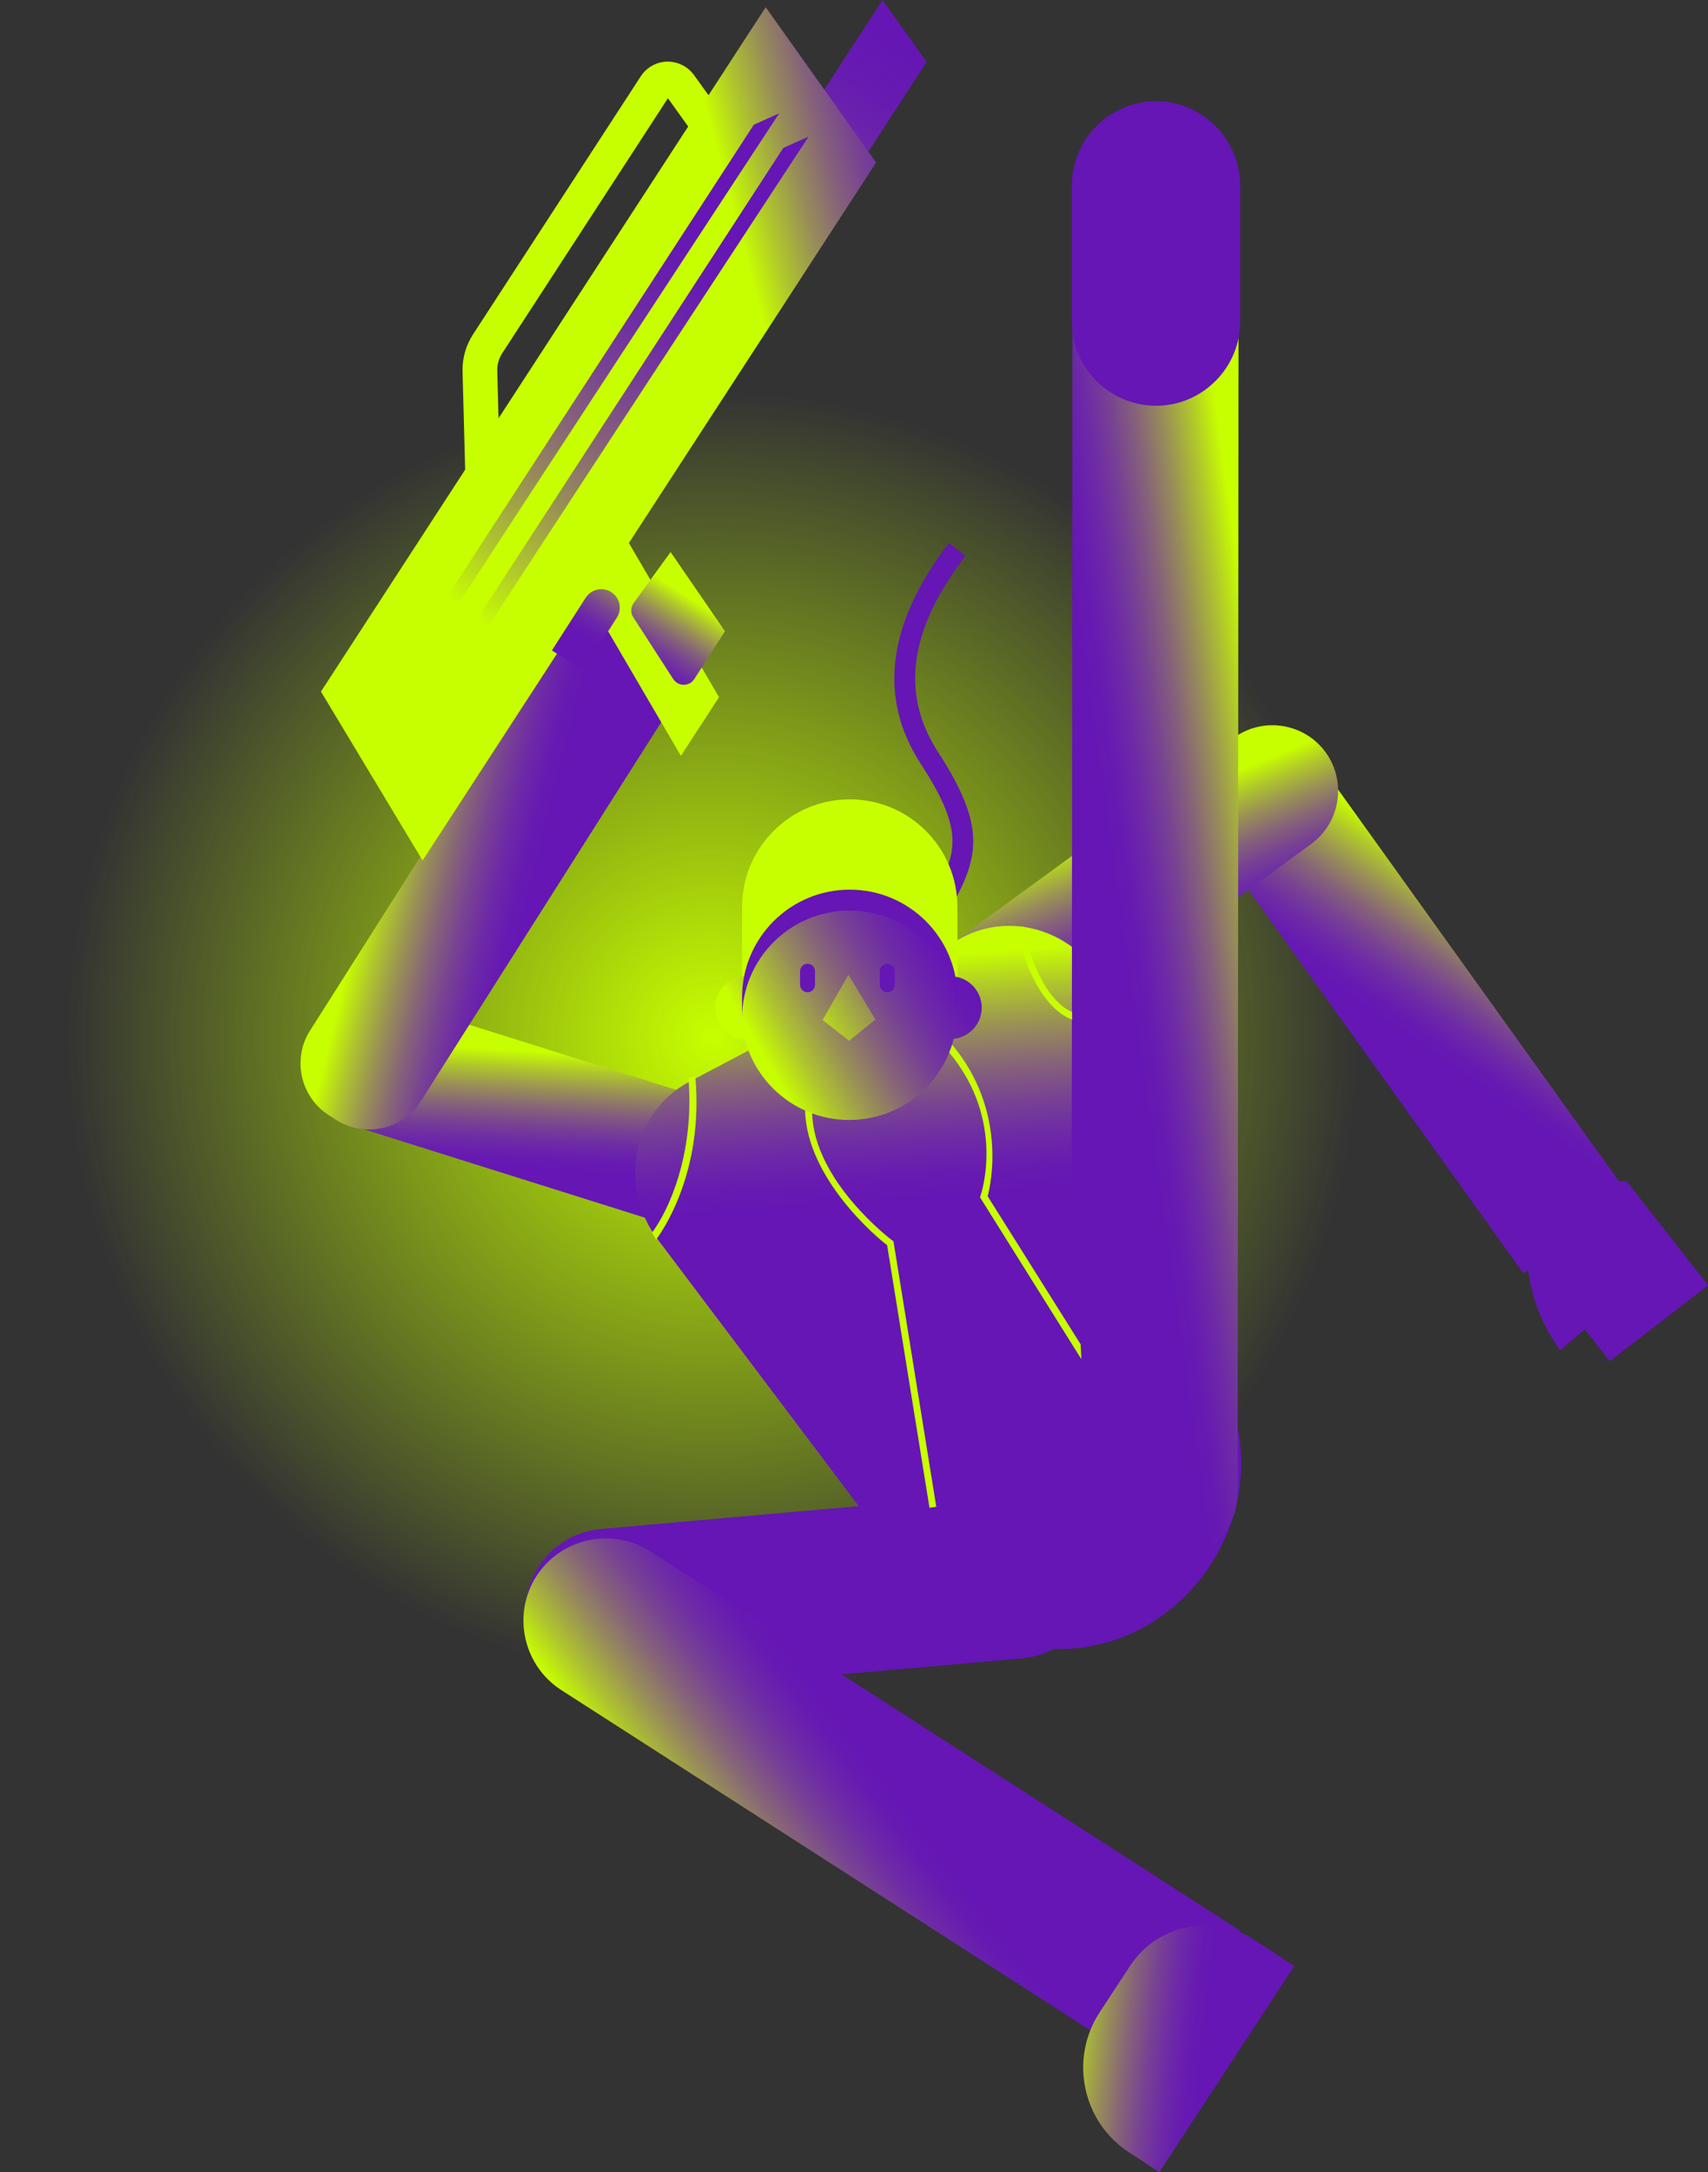 <?xml version="1.0" encoding="utf-8"?>
<!-- Generator: Adobe Illustrator 21.0.2, SVG Export Plug-In . SVG Version: 6.00 Build 0)  -->
<svg version="1.1" id="Layer_1" xmlns="http://www.w3.org/2000/svg" xmlns:xlink="http://www.w3.org/1999/xlink" x="0px" y="0px"
	 viewBox="0 0 198.77 252.78" enable-background="new 0 0 198.77 252.78" xml:space="preserve">
<rect x="0" y="0" width="198.77" height="252.78" fill="#333333" stroke="none"/>
<g>
	<radialGradient id="SVGID_1_" cx="82.945" cy="120.722" r="75.213" gradientUnits="userSpaceOnUse">
		<stop  offset="0" style="stop-color:#C8FF00"/>
		<stop  offset="1" style="stop-color:#C8FF00;stop-opacity:0"/>
	</radialGradient>
	<circle fill-rule="evenodd" clip-rule="evenodd" fill="url(#SVGID_1_)" cx="82.95" cy="120.72" r="82.95"/>
	
		<linearGradient id="SVGID_2_" gradientUnits="userSpaceOnUse" x1="1020.599" y1="-5378.523" x2="1021.218" y2="-5397.225" gradientTransform="matrix(-0.84 -0.542 0.542 -0.84 3945.251 -3860.362)">
		<stop  offset="0" style="stop-color:#C8FF00"/>
		<stop  offset="0.153" style="stop-color:#AFC52D"/>
		<stop  offset="0.313" style="stop-color:#999056"/>
		<stop  offset="0.47" style="stop-color:#866478"/>
		<stop  offset="0.62" style="stop-color:#784293"/>
		<stop  offset="0.762" style="stop-color:#6D2AA6"/>
		<stop  offset="0.892" style="stop-color:#671BB1"/>
		<stop  offset="1" style="stop-color:#6516B5"/>
	</linearGradient>
	<path fill-rule="evenodd" clip-rule="evenodd" fill="url(#SVGID_2_)" d="M189.64,139.18l-12.35,9l-36.61-51.06
		c-2.31-3.17-1.6-7.65,1.56-9.95l0.84-0.61c3.17-2.31,7.65-1.6,9.95,1.56L189.64,139.18z"/>
	
		<linearGradient id="SVGID_3_" gradientUnits="userSpaceOnUse" x1="-4345.024" y1="-5832.938" x2="-4361.524" y2="-5831.32" gradientTransform="matrix(-0.188 -1.014 1.126 -0.365 5875.98 -6437.204)">
		<stop  offset="0" style="stop-color:#C8FF00"/>
		<stop  offset="0.153" style="stop-color:#AFC52D"/>
		<stop  offset="0.313" style="stop-color:#999056"/>
		<stop  offset="0.47" style="stop-color:#866478"/>
		<stop  offset="0.62" style="stop-color:#784293"/>
		<stop  offset="0.762" style="stop-color:#6D2AA6"/>
		<stop  offset="0.892" style="stop-color:#671BB1"/>
		<stop  offset="1" style="stop-color:#6516B5"/>
	</linearGradient>
	<path fill-rule="evenodd" clip-rule="evenodd" fill="url(#SVGID_3_)" d="M99.37,127.59L99.37,127.59c-2.48-3.4-1.73-8.2,1.67-10.68
		l42.54-31.05c3.4-2.48,8.2-1.73,10.68,1.67v0c2.48,3.4,1.73,8.2-1.67,10.68l-42.54,31.05C106.66,131.74,101.85,130.98,99.37,127.59
		z"/>
	<linearGradient id="SVGID_4_" gradientUnits="userSpaceOnUse" x1="63.321" y1="122.386" x2="62.519" y2="136.28">
		<stop  offset="0" style="stop-color:#C8FF00"/>
		<stop  offset="0.153" style="stop-color:#AFC52D"/>
		<stop  offset="0.313" style="stop-color:#999056"/>
		<stop  offset="0.47" style="stop-color:#866478"/>
		<stop  offset="0.62" style="stop-color:#784293"/>
		<stop  offset="0.762" style="stop-color:#6D2AA6"/>
		<stop  offset="0.892" style="stop-color:#671BB1"/>
		<stop  offset="1" style="stop-color:#6516B5"/>
	</linearGradient>
	<path fill-rule="evenodd" clip-rule="evenodd" fill="url(#SVGID_4_)" d="M89.67,138.29L89.67,138.29c1.26-4.01-0.99-8.32-5-9.58
		l-38.99-12.27c-4.01-1.26-8.32,0.99-9.58,5l0,0c-1.26,4.01,0.99,8.32,5,9.58l38.99,12.27C84.1,144.55,88.41,142.3,89.67,138.29z"/>
	<linearGradient id="SVGID_5_" gradientUnits="userSpaceOnUse" x1="105.997" y1="111.362" x2="108.153" y2="139.664">
		<stop  offset="0" style="stop-color:#C8FF00"/>
		<stop  offset="0.153" style="stop-color:#AFC52D"/>
		<stop  offset="0.313" style="stop-color:#999056"/>
		<stop  offset="0.47" style="stop-color:#866478"/>
		<stop  offset="0.62" style="stop-color:#784293"/>
		<stop  offset="0.762" style="stop-color:#6D2AA6"/>
		<stop  offset="0.892" style="stop-color:#671BB1"/>
		<stop  offset="1" style="stop-color:#6516B5"/>
	</linearGradient>
	<path fill-rule="evenodd" clip-rule="evenodd" fill="url(#SVGID_5_)" d="M131.54,190.14L131.54,190.14
		c9.41-4.19,15.02-15.08,12.15-25.38l-14.17-47.64c-2.15-7.71-10.71-11.63-17.52-8.03L80.19,125.9c-6.54,3.46-8.28,12.19-3.64,18.34
		l29.26,38.82C111.93,191.19,122.6,194.12,131.54,190.14z"/>
	<path fill="#6516B5" d="M108.97,108.97l-2.16-1.11l2.43-4.72c2.21-4.29,2.67-6.94-2.1-14.28c-4.98-7.67-3.88-16.31,3.29-25.66
		l1.93,1.48c-6.56,8.57-7.6,16.05-3.18,22.86c5.16,7.95,4.86,11.58,2.22,16.71L108.97,108.97z"/>
	<path fill-rule="evenodd" clip-rule="evenodd" fill="#6516B5" d="M189.29,137.44l-9.4,0.4l-2.03,5.13l-0.06,0.63
		c-0.46,4.82,0.89,9.64,3.77,13.54v0l2.86-2.45l2.9,3.71l11.45-8.82L189.29,137.44z"/>
	
		<linearGradient id="SVGID_6_" gradientUnits="userSpaceOnUse" x1="149.426" y1="-28.272" x2="120.15" y2="-23.595" gradientTransform="matrix(1 -1.126554e-04 -1.126557e-04 1.13 -0.117 134.216)">
		<stop  offset="0" style="stop-color:#C8FF00"/>
		<stop  offset="0.102" style="stop-color:#AFC52D"/>
		<stop  offset="0.208" style="stop-color:#999056"/>
		<stop  offset="0.312" style="stop-color:#866478"/>
		<stop  offset="0.411" style="stop-color:#784293"/>
		<stop  offset="0.506" style="stop-color:#6D2AA6"/>
		<stop  offset="0.592" style="stop-color:#671BB1"/>
		<stop  offset="0.664" style="stop-color:#6516B5"/>
	</linearGradient>
	<path fill-rule="evenodd" clip-rule="evenodd" fill="url(#SVGID_6_)" d="M134.36,182.58L134.36,182.58c5.31,0,9.67-4.04,9.67-8.98
		l0.11-144.69l-19.33-0.02l-0.11,144.69C124.7,178.53,129.05,182.58,134.36,182.58z"/>
	<path fill-rule="evenodd" clip-rule="evenodd" fill="#6516B5" d="M127.71,182.5L127.71,182.5c-0.47-5.29-5.19-9.24-10.48-8.77
		l-47.3,4.2c-5.29,0.47-9.24,5.19-8.77,10.48v0c0.47,5.29,5.19,9.24,10.48,8.77l47.3-4.2C124.24,192.51,128.19,187.79,127.71,182.5z
		"/>
	
		<linearGradient id="SVGID_7_" gradientUnits="userSpaceOnUse" x1="-9897.705" y1="255.276" x2="-9896.935" y2="232.015" gradientTransform="matrix(-0.579 -0.824 -0.834 0.63 -5431.918 -8091.637)">
		<stop  offset="0" style="stop-color:#C8FF00"/>
		<stop  offset="0.153" style="stop-color:#AFC52D"/>
		<stop  offset="0.313" style="stop-color:#999056"/>
		<stop  offset="0.47" style="stop-color:#866478"/>
		<stop  offset="0.62" style="stop-color:#784293"/>
		<stop  offset="0.762" style="stop-color:#6D2AA6"/>
		<stop  offset="0.892" style="stop-color:#671BB1"/>
		<stop  offset="1" style="stop-color:#6516B5"/>
	</linearGradient>
	<path fill-rule="evenodd" clip-rule="evenodd" fill="url(#SVGID_7_)" d="M133.94,240.8l10.4-16.12L75.7,180.54
		c-4.43-2.86-10.4-1.57-13.26,2.86l0,0c-2.86,4.43-1.57,10.4,2.86,13.26L133.94,240.8z"/>
	<g>
		<path fill-rule="evenodd" clip-rule="evenodd" fill="#C8FF00" d="M111.42,117.78c-4.67-6.18-20.75-5.59-25.06,0l0-12.23
			c0-6.92,5.61-12.53,12.53-12.53h0c6.92,0,12.53,5.61,12.53,12.53L111.42,117.78z"/>
		<linearGradient id="SVGID_8_" gradientUnits="userSpaceOnUse" x1="85.883" y1="117.821" x2="108.005" y2="105.351">
			<stop  offset="0" style="stop-color:#C8FF00"/>
			<stop  offset="0.153" style="stop-color:#AFC52D"/>
			<stop  offset="0.313" style="stop-color:#999056"/>
			<stop  offset="0.47" style="stop-color:#866478"/>
			<stop  offset="0.62" style="stop-color:#784293"/>
			<stop  offset="0.762" style="stop-color:#6D2AA6"/>
			<stop  offset="0.892" style="stop-color:#671BB1"/>
			<stop  offset="1" style="stop-color:#6516B5"/>
		</linearGradient>
		<circle fill-rule="evenodd" clip-rule="evenodd" fill="url(#SVGID_8_)" cx="86.87" cy="117.26" r="3.65"/>
		<linearGradient id="SVGID_9_" gradientUnits="userSpaceOnUse" x1="91.605" y1="127.971" x2="113.726" y2="115.501">
			<stop  offset="0" style="stop-color:#C8FF00"/>
			<stop  offset="0.153" style="stop-color:#AFC52D"/>
			<stop  offset="0.313" style="stop-color:#999056"/>
			<stop  offset="0.47" style="stop-color:#866478"/>
			<stop  offset="0.62" style="stop-color:#784293"/>
			<stop  offset="0.762" style="stop-color:#6D2AA6"/>
			<stop  offset="0.892" style="stop-color:#671BB1"/>
			<stop  offset="1" style="stop-color:#6516B5"/>
		</linearGradient>
		<circle fill-rule="evenodd" clip-rule="evenodd" fill="url(#SVGID_9_)" cx="110.6" cy="117.26" r="3.65"/>
		<linearGradient id="SVGID_10_" gradientUnits="userSpaceOnUse" x1="88.986" y1="123.326" x2="111.108" y2="110.856">
			<stop  offset="0" style="stop-color:#C8FF00"/>
			<stop  offset="0.153" style="stop-color:#AFC52D"/>
			<stop  offset="0.313" style="stop-color:#999056"/>
			<stop  offset="0.47" style="stop-color:#866478"/>
			<stop  offset="0.62" style="stop-color:#784293"/>
			<stop  offset="0.762" style="stop-color:#6D2AA6"/>
			<stop  offset="0.892" style="stop-color:#671BB1"/>
			<stop  offset="1" style="stop-color:#6516B5"/>
		</linearGradient>
		<circle fill-rule="evenodd" clip-rule="evenodd" fill="url(#SVGID_10_)" cx="98.83" cy="117.78" r="12.55"/>
		<path fill-rule="evenodd" clip-rule="evenodd" fill="#6516B5" d="M103.26,115.47L103.26,115.47c0.48,0,0.87-0.39,0.87-0.87v-1.58
			c0-0.48-0.39-0.87-0.87-0.87l0,0c-0.48,0-0.87,0.39-0.87,0.87v1.58C102.38,115.08,102.78,115.47,103.26,115.47z"/>
		<path fill-rule="evenodd" clip-rule="evenodd" fill="#6516B5" d="M93.98,115.47L93.98,115.47c0.48,0,0.87-0.39,0.87-0.87v-1.58
			c0-0.48-0.39-0.87-0.87-0.87l0,0c-0.48,0-0.87,0.39-0.87,0.87v1.58C93.11,115.08,93.5,115.47,93.98,115.47z"/>
		<linearGradient id="SVGID_11_" gradientUnits="userSpaceOnUse" x1="93.601" y1="120.19" x2="115.722" y2="107.72">
			<stop  offset="0" style="stop-color:#C8FF00"/>
			<stop  offset="0.153" style="stop-color:#AFC52D"/>
			<stop  offset="0.313" style="stop-color:#999056"/>
			<stop  offset="0.47" style="stop-color:#866478"/>
			<stop  offset="0.62" style="stop-color:#784293"/>
			<stop  offset="0.762" style="stop-color:#6D2AA6"/>
			<stop  offset="0.892" style="stop-color:#671BB1"/>
			<stop  offset="1" style="stop-color:#6516B5"/>
		</linearGradient>
		<polygon fill-rule="evenodd" clip-rule="evenodd" fill="url(#SVGID_11_)" points="98.74,113.44 95.73,118.7 98.82,121.11 
			101.88,118.64 		"/>
	</g>
	<linearGradient id="SVGID_12_" gradientUnits="userSpaceOnUse" x1="43.931" y1="98.478" x2="62.209" y2="103.048">
		<stop  offset="0" style="stop-color:#C8FF00"/>
		<stop  offset="0.153" style="stop-color:#AFC52D"/>
		<stop  offset="0.313" style="stop-color:#999056"/>
		<stop  offset="0.47" style="stop-color:#866478"/>
		<stop  offset="0.62" style="stop-color:#784293"/>
		<stop  offset="0.762" style="stop-color:#6D2AA6"/>
		<stop  offset="0.892" style="stop-color:#671BB1"/>
		<stop  offset="1" style="stop-color:#6516B5"/>
	</linearGradient>
	<path fill-rule="evenodd" clip-rule="evenodd" fill="url(#SVGID_12_)" d="M80.05,79.15L67.2,70.88l-31.1,49.02
		c-2.12,3.29-1.16,7.73,2.13,9.85l0.87,0.56c3.29,2.12,7.73,1.16,9.85-2.13L80.05,79.15z"/>
	<path fill="#6516B5" d="M134.53,11.78L134.53,11.78c-5.39,0-9.8,4.41-9.8,9.8v15.84c0,5.39,4.41,9.8,9.8,9.8h0
		c5.39,0,9.8-4.41,9.8-9.8V21.58C144.33,16.19,139.92,11.78,134.53,11.78z"/>
	<linearGradient id="SVGID_13_" gradientUnits="userSpaceOnUse" x1="123.187" y1="236.832" x2="140.14" y2="238.657">
		<stop  offset="0" style="stop-color:#C8FF00"/>
		<stop  offset="0.153" style="stop-color:#AFC52D"/>
		<stop  offset="0.313" style="stop-color:#999056"/>
		<stop  offset="0.47" style="stop-color:#866478"/>
		<stop  offset="0.62" style="stop-color:#784293"/>
		<stop  offset="0.762" style="stop-color:#6D2AA6"/>
		<stop  offset="0.892" style="stop-color:#671BB1"/>
		<stop  offset="1" style="stop-color:#6516B5"/>
	</linearGradient>
	<path fill-rule="evenodd" clip-rule="evenodd" fill="url(#SVGID_13_)" d="M150.62,228.79l-15.71,23.99l-3.55-2.33
		c-5.41-3.54-6.93-10.86-3.39-16.27l3.54-5.41c3.15-4.81,9.67-6.17,14.48-3.02L150.62,228.79z"/>
	<g>
		
			<linearGradient id="SVGID_14_" gradientUnits="userSpaceOnUse" x1="-2725.865" y1="2726.723" x2="-2633.856" y2="2733.741" gradientTransform="matrix(0.545 -0.839 0.839 0.545 -732.249 -3717.69)">
			<stop  offset="0" style="stop-color:#C8FF00"/>
			<stop  offset="0.102" style="stop-color:#AFC52D"/>
			<stop  offset="0.208" style="stop-color:#999056"/>
			<stop  offset="0.312" style="stop-color:#866478"/>
			<stop  offset="0.411" style="stop-color:#784293"/>
			<stop  offset="0.506" style="stop-color:#6D2AA6"/>
			<stop  offset="0.592" style="stop-color:#671BB1"/>
			<stop  offset="0.664" style="stop-color:#6516B5"/>
		</linearGradient>
		<polygon fill-rule="evenodd" clip-rule="evenodd" fill="url(#SVGID_14_)" points="107.84,7.21 86.79,39.6 82.07,31.76 102.71,0 		
			"/>
		<path fill="#C8FF00" d="M54.14,54.91l-0.31-11.67c-0.04-1.54,0.38-3.04,1.22-4.33L74.57,8.88c0.68-1.04,1.82-1.68,3.06-1.71
			c1.24-0.02,2.41,0.56,3.14,1.57l3.73,5.2l-3.29,2.35l-3.48-4.86L58.44,41.12c-0.39,0.6-0.59,1.3-0.57,2.01l0.31,11.67L54.14,54.91
			z"/>
		
			<linearGradient id="SVGID_15_" gradientUnits="userSpaceOnUse" x1="-2706.887" y1="2739.708" x2="-2678.252" y2="2765.499" gradientTransform="matrix(0.545 -0.839 0.839 0.545 -732.249 -3717.69)">
			<stop  offset="0" style="stop-color:#C8FF00"/>
			<stop  offset="0.102" style="stop-color:#AFC52D"/>
			<stop  offset="0.208" style="stop-color:#999056"/>
			<stop  offset="0.312" style="stop-color:#866478"/>
			<stop  offset="0.411" style="stop-color:#784293"/>
			<stop  offset="0.506" style="stop-color:#6D2AA6"/>
			<stop  offset="0.592" style="stop-color:#671BB1"/>
			<stop  offset="0.664" style="stop-color:#6516B5"/>
		</linearGradient>
		<polygon fill-rule="evenodd" clip-rule="evenodd" fill="url(#SVGID_15_)" points="101.96,18.91 49.18,100.14 37.35,80.48 
			89.11,0.84 		"/>
		
			<linearGradient id="SVGID_16_" gradientUnits="userSpaceOnUse" x1="-2699.924" y1="2744.921" x2="-2607.428" y2="2751.976" gradientTransform="matrix(0.545 -0.839 0.839 0.545 -732.249 -3717.69)">
			<stop  offset="0" style="stop-color:#C8FF00"/>
			<stop  offset="0.102" style="stop-color:#AFC52D"/>
			<stop  offset="0.208" style="stop-color:#999056"/>
			<stop  offset="0.312" style="stop-color:#866478"/>
			<stop  offset="0.411" style="stop-color:#784293"/>
			<stop  offset="0.506" style="stop-color:#6D2AA6"/>
			<stop  offset="0.592" style="stop-color:#671BB1"/>
			<stop  offset="0.664" style="stop-color:#6516B5"/>
		</linearGradient>
		<polygon fill-rule="evenodd" clip-rule="evenodd" fill="url(#SVGID_16_)" points="83.68,81.13 79.24,87.96 65.52,64.49 
			69.96,57.67 		"/>
		
			<linearGradient id="SVGID_17_" gradientUnits="userSpaceOnUse" x1="-2747.59" y1="2722.403" x2="-2668.347" y2="2721.635" gradientTransform="matrix(0.545 -0.839 0.839 0.545 -732.249 -3717.69)">
			<stop  offset="0" style="stop-color:#C8FF00"/>
			<stop  offset="0.102" style="stop-color:#AFC52D"/>
			<stop  offset="0.208" style="stop-color:#999056"/>
			<stop  offset="0.312" style="stop-color:#866478"/>
			<stop  offset="0.411" style="stop-color:#784293"/>
			<stop  offset="0.506" style="stop-color:#6D2AA6"/>
			<stop  offset="0.592" style="stop-color:#671BB1"/>
			<stop  offset="0.664" style="stop-color:#6516B5"/>
		</linearGradient>
		<path fill-rule="evenodd" clip-rule="evenodd" fill="url(#SVGID_17_)" d="M53.13,70.67l-0.74-1.78l35.34-54.38l2.95-1.32
			C90.68,13.19,53.13,70.43,53.13,70.67z"/>
		
			<linearGradient id="SVGID_18_" gradientUnits="userSpaceOnUse" x1="-2747.997" y1="2726.752" x2="-2668.754" y2="2725.983" gradientTransform="matrix(0.545 -0.839 0.839 0.545 -732.249 -3717.69)">
			<stop  offset="0" style="stop-color:#C8FF00"/>
			<stop  offset="0.102" style="stop-color:#AFC52D"/>
			<stop  offset="0.208" style="stop-color:#999056"/>
			<stop  offset="0.312" style="stop-color:#866478"/>
			<stop  offset="0.411" style="stop-color:#784293"/>
			<stop  offset="0.506" style="stop-color:#6D2AA6"/>
			<stop  offset="0.592" style="stop-color:#671BB1"/>
			<stop  offset="0.664" style="stop-color:#6516B5"/>
		</linearGradient>
		<path fill-rule="evenodd" clip-rule="evenodd" fill="url(#SVGID_18_)" d="M56.55,73.38l-0.74-1.78l35.34-54.38l2.95-1.32
			C94.1,15.9,56.56,73.14,56.55,73.38z"/>
	</g>
	
		<linearGradient id="SVGID_19_" gradientUnits="userSpaceOnUse" x1="-2772.314" y1="2765.263" x2="-2788.283" y2="2765.263" gradientTransform="matrix(0.54 -0.842 0.842 0.54 -751.41 -3758.215)">
		<stop  offset="0" style="stop-color:#C8FF00"/>
		<stop  offset="0.102" style="stop-color:#AFC52D"/>
		<stop  offset="0.208" style="stop-color:#999056"/>
		<stop  offset="0.312" style="stop-color:#866478"/>
		<stop  offset="0.411" style="stop-color:#784293"/>
		<stop  offset="0.506" style="stop-color:#6D2AA6"/>
		<stop  offset="0.592" style="stop-color:#671BB1"/>
		<stop  offset="0.664" style="stop-color:#6516B5"/>
	</linearGradient>
	<path fill-rule="evenodd" clip-rule="evenodd" fill="url(#SVGID_19_)" d="M78.04,64.24l6.33,9.22l-3.57,5.56
		c-0.57,0.89-1.88,0.89-2.45,0l-4.65-7.19c-0.33-0.5-0.31-1.15,0.04-1.64C75.03,68.38,78.04,64.24,78.04,64.24z M68.17,69.55
		l-3.94,6.14l3.62,2.32l3.94-6.14c0.46-0.72,0.45-1.64-0.02-2.34l0,0C70.92,68.23,69.01,68.25,68.17,69.55z"/>
	<path fill-rule="evenodd" clip-rule="evenodd" fill="#6516B5" d="M86.36,118.49c0-6.92,5.61-12.53,12.53-12.53h0
		c6.92,0,12.53,5.61,12.53,12.53v-2.43c0-6.92-5.61-12.53-12.53-12.53h0c-6.92,0-12.53,5.61-12.53,12.53V118.49z"/>
	<path fill="#C8FF00" d="M108.17,175.46l-4.93-30.56c-1.2-0.89-9.35-7.76-9.55-15.69l0.82,0.27c0.19,7.99,9.24,14.81,9.33,14.87
		l0.14,0.1l4.98,30.89L108.17,175.46z"/>
	<path fill="#C8FF00" d="M76.35,144.26l-0.48-0.81c1.87-2.46,4.98-9.03,4.25-18.04l0.8-0.1C81.94,136.6,76.88,143.56,76.35,144.26z"
		/>
	<path fill="#C8FF00" d="M125.85,158.18l-11.8-18.85l0.06-0.18c0.03-0.09,3-8.71-3.64-16.66l0.34-0.91
		c6.4,7.65,4.5,16.26,4.13,17.63l10.82,17.23L125.85,158.18z"/>
	<path fill="#C8FF00" d="M124.77,118.64c-0.18-0.05-4.44-1.25-6.49-10.68l0.79-0.17c1.93,8.88,5.65,9.94,5.69,9.95L124.77,118.64z"
		/>
</g>
</svg>
